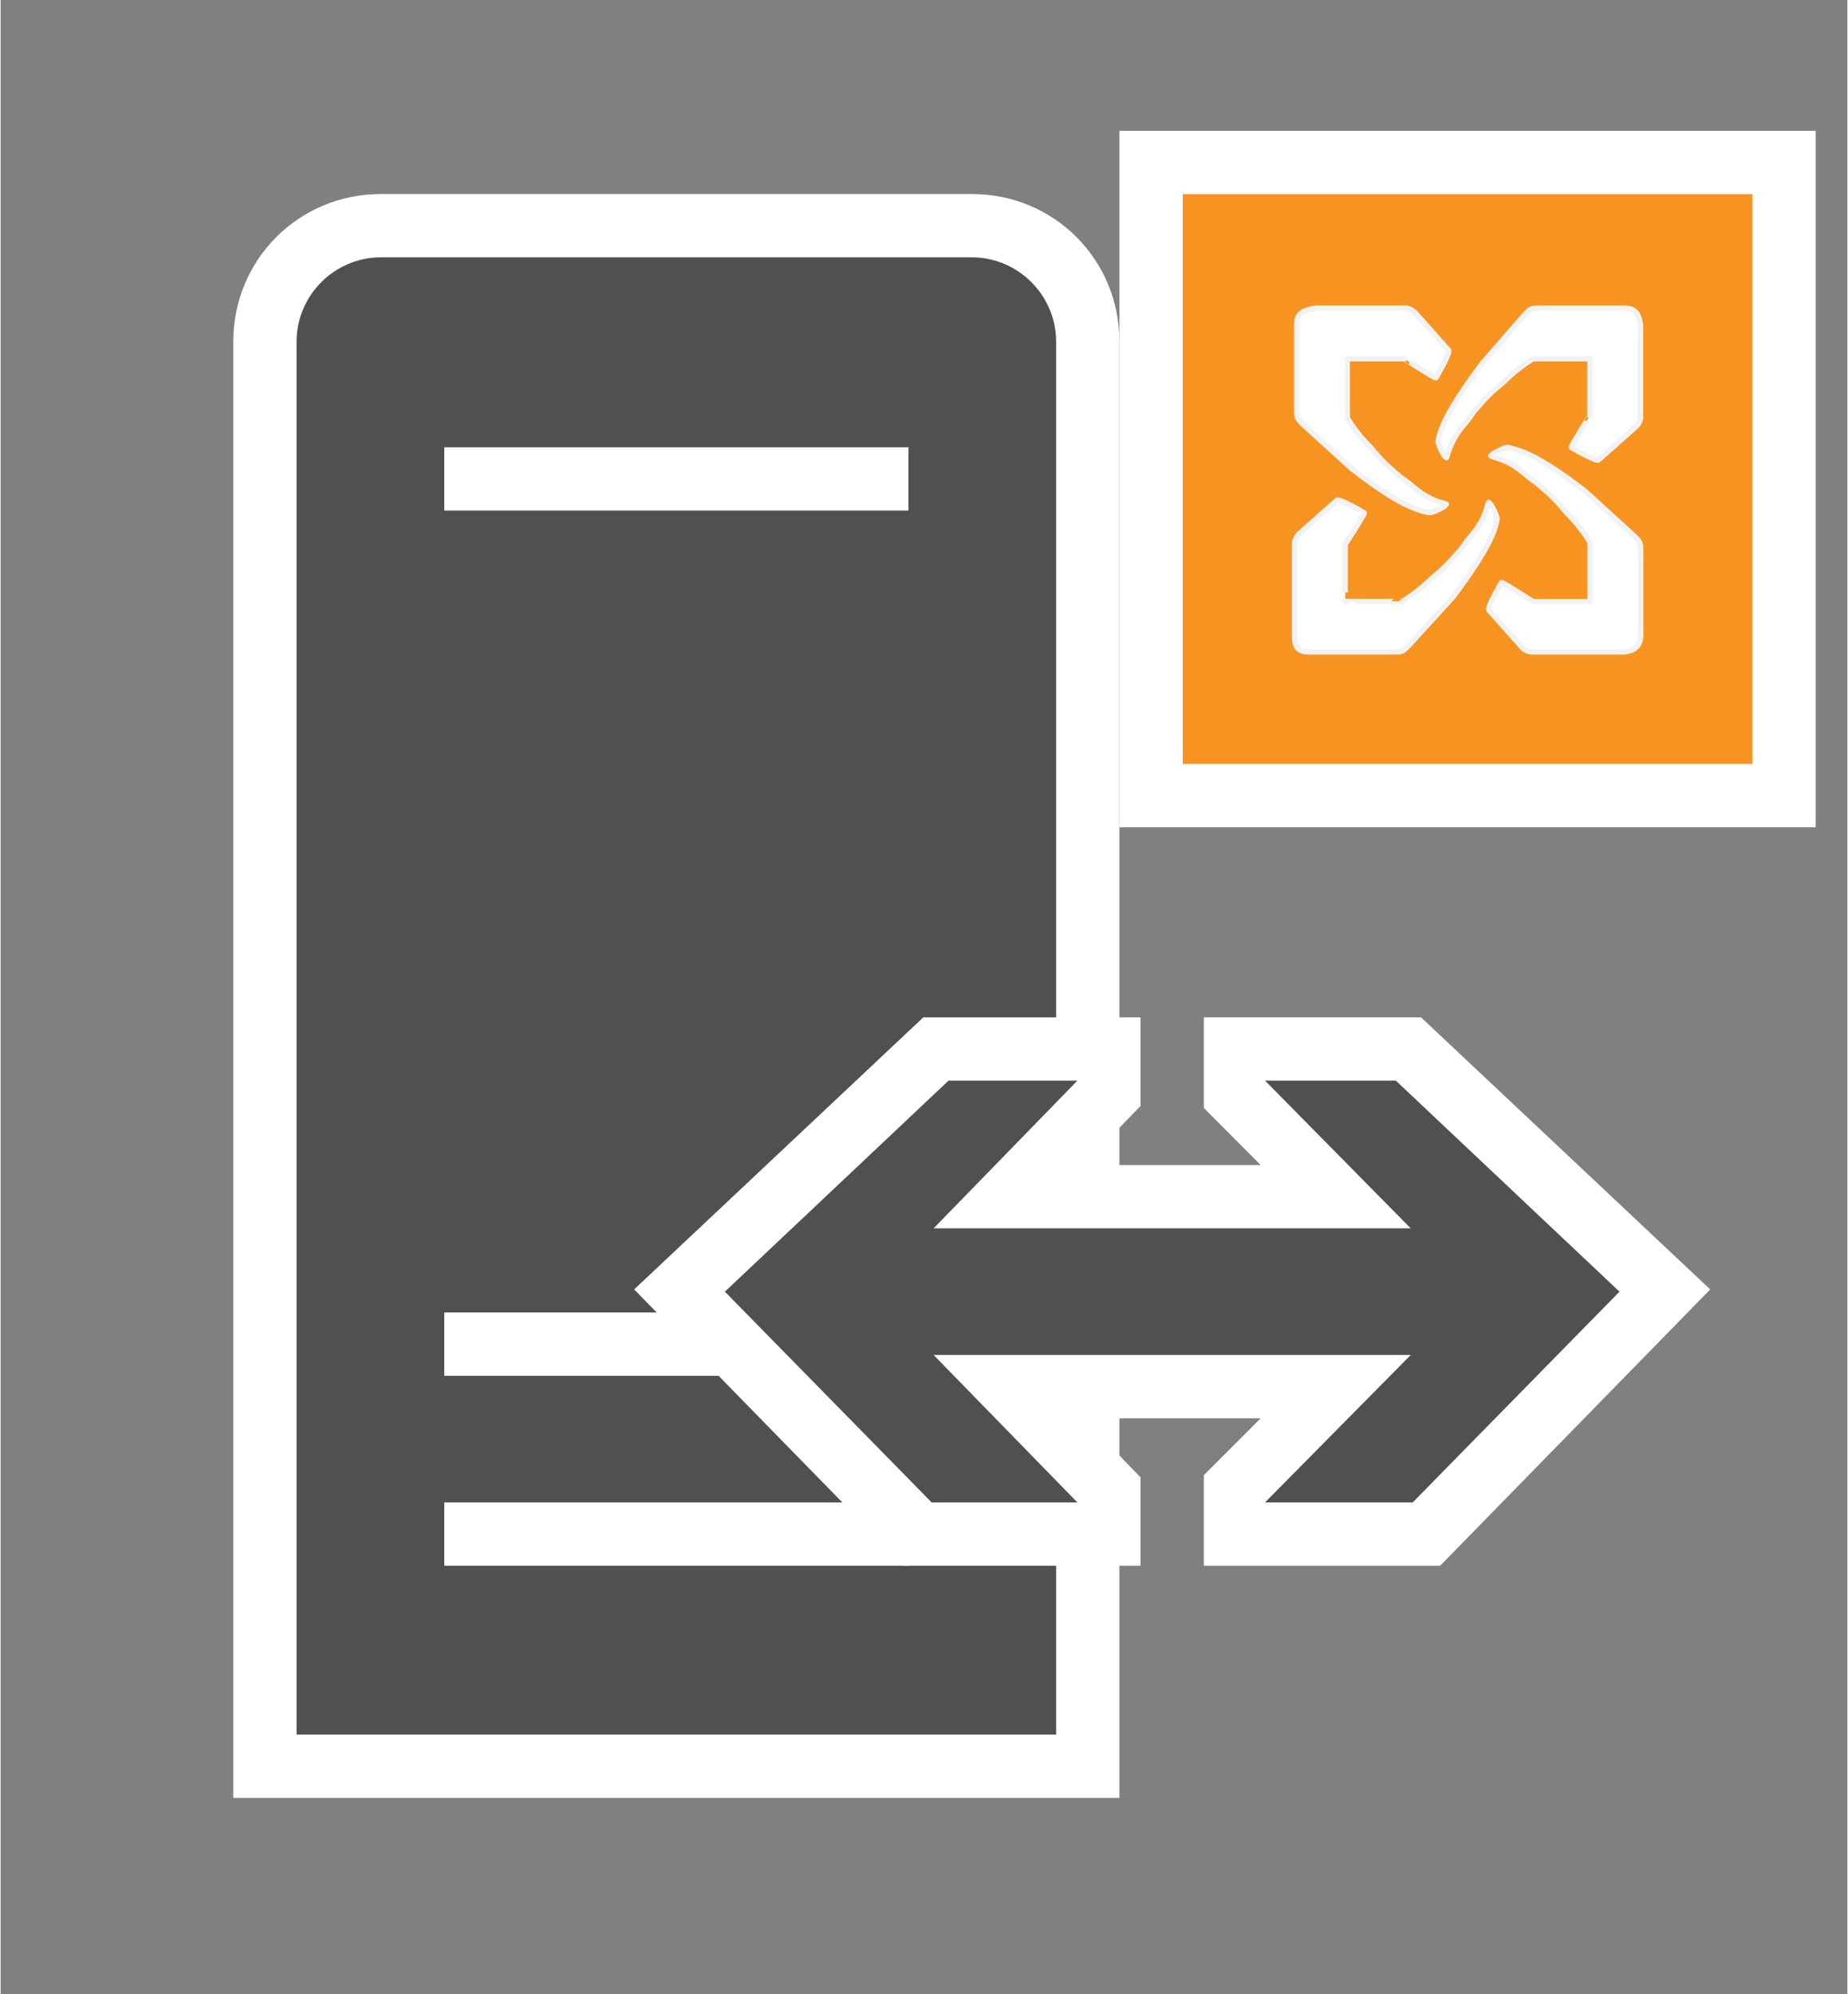 <?xml version="1.0" encoding="UTF-8" standalone="no"?>
<!DOCTYPE svg PUBLIC "-//W3C//DTD SVG 1.1//EN" "http://www.w3.org/Graphics/SVG/1.1/DTD/svg11.dtd">
<!-- Generated by Microsoft Visio, SVG Export Exchange 2010 Edge Transport Server Role.svg Page-1 -->
<svg xmlns="http://www.w3.org/2000/svg" xmlns:xlink="http://www.w3.org/1999/xlink" xmlns:ev="http://www.w3.org/2001/xml-events"
		xmlns:v="http://schemas.microsoft.com/visio/2003/SVGExtensions/" width="0.912in" height="0.984in"
		viewBox="0 0 65.644 70.875" xml:space="preserve" color-interpolation-filters="sRGB" class="st6">
	<rect x="0" y="0" width="65.644" height="70.875" fill="#808080" stroke="none"/>
	<v:documentProperties v:langID="4108" v:metric="true" v:viewMarkup="false"/>

	<style type="text/css">
	<![CDATA[
		.st1 {fill:#ffffff;stroke:none;stroke-linecap:butt;stroke-width:0.75}
		.st2 {fill:#505050;stroke:none;stroke-linecap:butt;stroke-width:0.75}
		.st3 {fill:#f79421;stroke:none;stroke-linecap:butt;stroke-width:0.75}
		.st4 {fill:url(#grad0-22);stroke:#f2f2f2;stroke-linecap:round;stroke-linejoin:round;stroke-width:0.188}
		.st5 {fill:url(#grad7-32);stroke:#f2f2f2;stroke-linecap:round;stroke-linejoin:round;stroke-width:0.188}
		.st6 {fill:none;fill-rule:evenodd;font-size:12px;overflow:visible;stroke-linecap:square;stroke-miterlimit:3}
	]]>
	</style>

	<defs id="Patterns_And_Gradients">
		<linearGradient id="grad0-22" x1="0" y1="0" x2="1" y2="0" gradientTransform="rotate(90 0.5 0.5)">
			<stop offset="0" stop-color="#ffffff" stop-opacity="1"/>
			<stop offset="1" stop-color="#ffffff" stop-opacity="1"/>
		</linearGradient>
		<radialGradient id="grad7-32" cx="0" cy="0" r="1.4">
			<stop offset="0" stop-color="#ffffff" stop-opacity="1"/>
			<stop offset="1" stop-color="#ffffff" stop-opacity="1"/>
		</radialGradient>
	</defs>
	<g v:mID="0" v:index="1" v:groupContext="foregroundPage">
		<title>Page-1</title>
		<v:pageProperties v:drawingScale="0.0393701" v:pageScale="0.0393701" v:drawingUnits="24" v:shadowOffsetX="8.50394"
				v:shadowOffsetY="-8.50394"/>
		<v:layer v:name="symbols" v:index="0"/>
		<g id="group476-1" transform="translate(8.269,-6.975)" v:mID="476" v:groupContext="group" v:layerMember="0">
			<title>Exchange 2010 Edge Transport Server Role</title>
			<g id="group477-2" v:mID="477" v:groupContext="group" v:layerMember="0">
				<title>Sheet.477</title>
				<g id="group478-3" v:mID="478" v:groupContext="group" v:layerMember="0">
					<title>Sheet.478</title>
					<g id="shape479-4" v:mID="479" v:groupContext="shape" v:layerMember="0">
						<title>Sheet.479</title>
						<path d="M0 70.87 L0 19.12 C0 16.2 2.33 13.87 5.25 13.87 L26.25 13.87 C29.18 13.87 31.5 16.2 31.5 19.12 L31.5
									 70.87 L0 70.87 Z" class="st1"/>
					</g>
					<g id="shape480-6" v:mID="480" v:groupContext="shape" v:layerMember="0" transform="translate(2.25,-2.25)">
						<title>Sheet.480</title>
						<path d="M24 18.37 L3 18.37 C1.35 18.37 0 19.72 0 21.37 L0 70.87 L27 70.87 L27 21.37 C27 19.72 25.65 18.37
									 24 18.37 ZM21.75 64.87 L5.25 64.87 L5.25 62.62 L21.75 62.62 L21.75 64.87 ZM21.75 58.12 L5.25
									 58.12 L5.25 55.87 L21.75 55.87 L21.75 58.12 ZM21.75 27.37 L5.25 27.37 L5.25 25.12 L21.75 25.12
									 L21.75 27.37 Z" class="st2"/>
					</g>
				</g>
				<g id="group481-8" transform="translate(14.25,-8.25)" v:mID="481" v:groupContext="group" v:layerMember="0">
					<title>Sheet.481</title>
					<g id="shape482-9" v:mID="482" v:groupContext="shape" v:layerMember="0">
						<title>Sheet.482</title>
						<path d="M27.97 51.38 L20.25 51.38 L20.25 54.6 L22.27 56.63 L15.97 56.63 L18 54.53 L18 51.38 L10.28 51.38
									 L0 61.05 L9.6 70.87 L18 70.87 L18 67.73 L15.97 65.63 L22.27 65.63 L20.25 67.65 L20.25 70.87
									 L28.65 70.87 L38.25 61.05 L27.97 51.38 Z" class="st1"/>
					</g>
					<g id="shape483-11" v:mID="483" v:groupContext="shape" v:layerMember="0" transform="translate(3.225,-2.25)">
						<title>Sheet.483</title>
						<path d="M12.53 70.87 L7.42 65.63 L24.38 65.63 L19.2 70.87 L24.45 70.87 L31.8 63.38 L23.85 55.88 L19.2 55.88
									 L24.38 61.13 L7.42 61.13 L12.53 55.88 L7.95 55.88 L0 63.38 L7.35 70.87 L12.53 70.87 Z"
								class="st2"/>
					</g>
				</g>
				<g id="group484-13" transform="translate(31.5,-34.5)" v:mID="484" v:groupContext="group" v:layerMember="0">
					<title>Sheet.484</title>
					<g id="shape485-14" v:mID="485" v:groupContext="shape" v:layerMember="0">
						<title>Sheet.485</title>
						<rect x="0" y="46.125" width="24.75" height="24.75" class="st1"/>
					</g>
					<g id="shape486-16" v:mID="486" v:groupContext="shape" v:layerMember="0" transform="translate(2.25,-2.25)">
						<title>Sheet.486</title>
						<rect x="0" y="50.625" width="20.25" height="20.25" class="st3"/>
					</g>
					<g id="group487-18" transform="translate(6.225,-6.225)" v:mID="487" v:groupContext="group" v:layerMember="0">
						<title>Sheet.487</title>
						<g id="shape488-19" v:mID="488" v:groupContext="shape" v:layerMember="0" transform="translate(5.1,-6.75)">
							<title>Sheet.488</title>
							<path d="M6.6 65.4 L3.68 65.4 C3.3 65.4 3.3 65.4 3.08 65.63 L1.58 67.35 C0.23 69.15 0.08 69.75 0 70.12
										 C-0 70.28 0.22 70.65 0.22 70.65 L0.3 70.72 C0.38 70.5 0.38 70.42 0.53 70.12 C0.75 69.68
										 0.98 69.53 1.28 69.07 C1.72 68.55 1.88 68.4 2.33 68.03 C2.85 67.5 3.38 67.2 3.38 67.2 C3.38
										 67.2 5.33 67.2 5.33 67.2 C5.33 67.2 5.4 67.2 5.4 67.2 C5.4 67.2 5.4 69.22 5.4 69.23 C5.4
										 69.22 4.73 70.28 4.73 70.35 C4.73 70.35 5.63 70.87 5.7 70.8 L7.05 69.6 C7.13 69.53 7.2 69.37
										 7.2 69.3 L7.2 66 C7.13 65.55 6.98 65.4 6.6 65.4 Z" class="st4"/>
						</g>
						<g id="shape489-23" v:mID="489" v:groupContext="shape" v:layerMember="0" transform="translate(0.075,-4.95)">
							<title>Sheet.489</title>
							<path d="M0 64.2 L0 67.13 C0 67.5 -0 67.5 0.22 67.73 L1.95 69.3 C3.68 70.65 4.35 70.8 4.72 70.87 C4.88
										 70.87 5.25 70.65 5.25 70.65 L5.32 70.57 C5.17 70.5 5.02 70.5 4.73 70.35 C4.28 70.12 4.13
										 69.9 3.68 69.6 C3.15 69.15 3 69 2.63 68.55 C2.1 68.03 1.8 67.5 1.8 67.5 C1.8 67.5 1.8 65.48
										 1.8 65.48 C1.8 65.48 1.8 65.4 1.8 65.4 C1.8 65.4 3.82 65.4 3.83 65.4 C3.82 65.4 4.88 66.08
										 4.95 66.08 C4.95 66.08 5.48 65.18 5.4 65.1 L4.2 63.75 C4.13 63.68 3.97 63.6 3.9 63.6 L0.68
										 63.6 C0.15 63.68 0 63.83 0 64.2 Z" class="st4"/>
						</g>
						<g id="shape490-26" v:mID="490" v:groupContext="shape" v:layerMember="0">
							<title>Sheet.490</title>
							<path d="M0.53 70.87 L3.45 70.87 C3.83 70.87 3.83 70.87 4.05 70.65 L5.63 68.92 C6.98 67.12 7.13 66.52
										 7.2 66.15 C7.2 66 6.98 65.63 6.98 65.63 L6.9 65.55 C6.83 65.7 6.83 65.85 6.68 66.15 C6.45
										 66.6 6.23 66.75 5.93 67.2 C5.48 67.72 5.33 67.88 4.88 68.25 C4.35 68.77 3.83 69.08 3.83
										 69.07 C3.83 69.08 1.88 69.08 1.88 69.07 C1.88 69.08 1.8 69.08 1.8 69.07 C1.8 69.08 1.8 67.05
										 1.8 67.05 C1.8 67.05 2.48 66 2.48 65.93 C2.48 65.92 1.58 65.4 1.5 65.48 L0.15 66.68 C0.08
										 66.75 0 66.9 0 66.98 L0 70.35 C0 70.72 0.15 70.87 0.53 70.87 Z" class="st4"/>
						</g>
						<g id="shape491-29" v:mID="491" v:groupContext="shape" v:layerMember="0" transform="translate(6.825,0)">
							<title>Sheet.491</title>
							<path d="M5.48 70.28 L5.48 67.35 C5.48 66.98 5.48 66.98 5.25 66.75 L3.53 65.18 C1.8 63.83 1.12 63.68
										 0.75 63.6 C0.6 63.6 0.22 63.83 0.22 63.83 L0.15 63.9 C0.3 63.98 0.45 63.98 0.75 64.13 C1.2
										 64.35 1.35 64.58 1.8 64.88 C2.33 65.33 2.48 65.48 2.85 65.93 C3.38 66.45 3.68 66.98 3.68
										 66.98 C3.68 66.98 3.68 69 3.68 69 C3.68 69 3.68 69.08 3.68 69.08 C3.68 69.08 1.65 69.08
										 1.65 69.08 C1.65 69.08 0.6 68.4 0.53 68.4 C0.53 68.4 0 69.3 0.08 69.38 L1.28 70.73 C1.35
										 70.8 1.5 70.87 1.58 70.87 L4.8 70.87 C5.25 70.87 5.48 70.65 5.48 70.28 Z" class="st5"/>
						</g>
					</g>
				</g>
			</g>
		</g>
	</g>
</svg>
